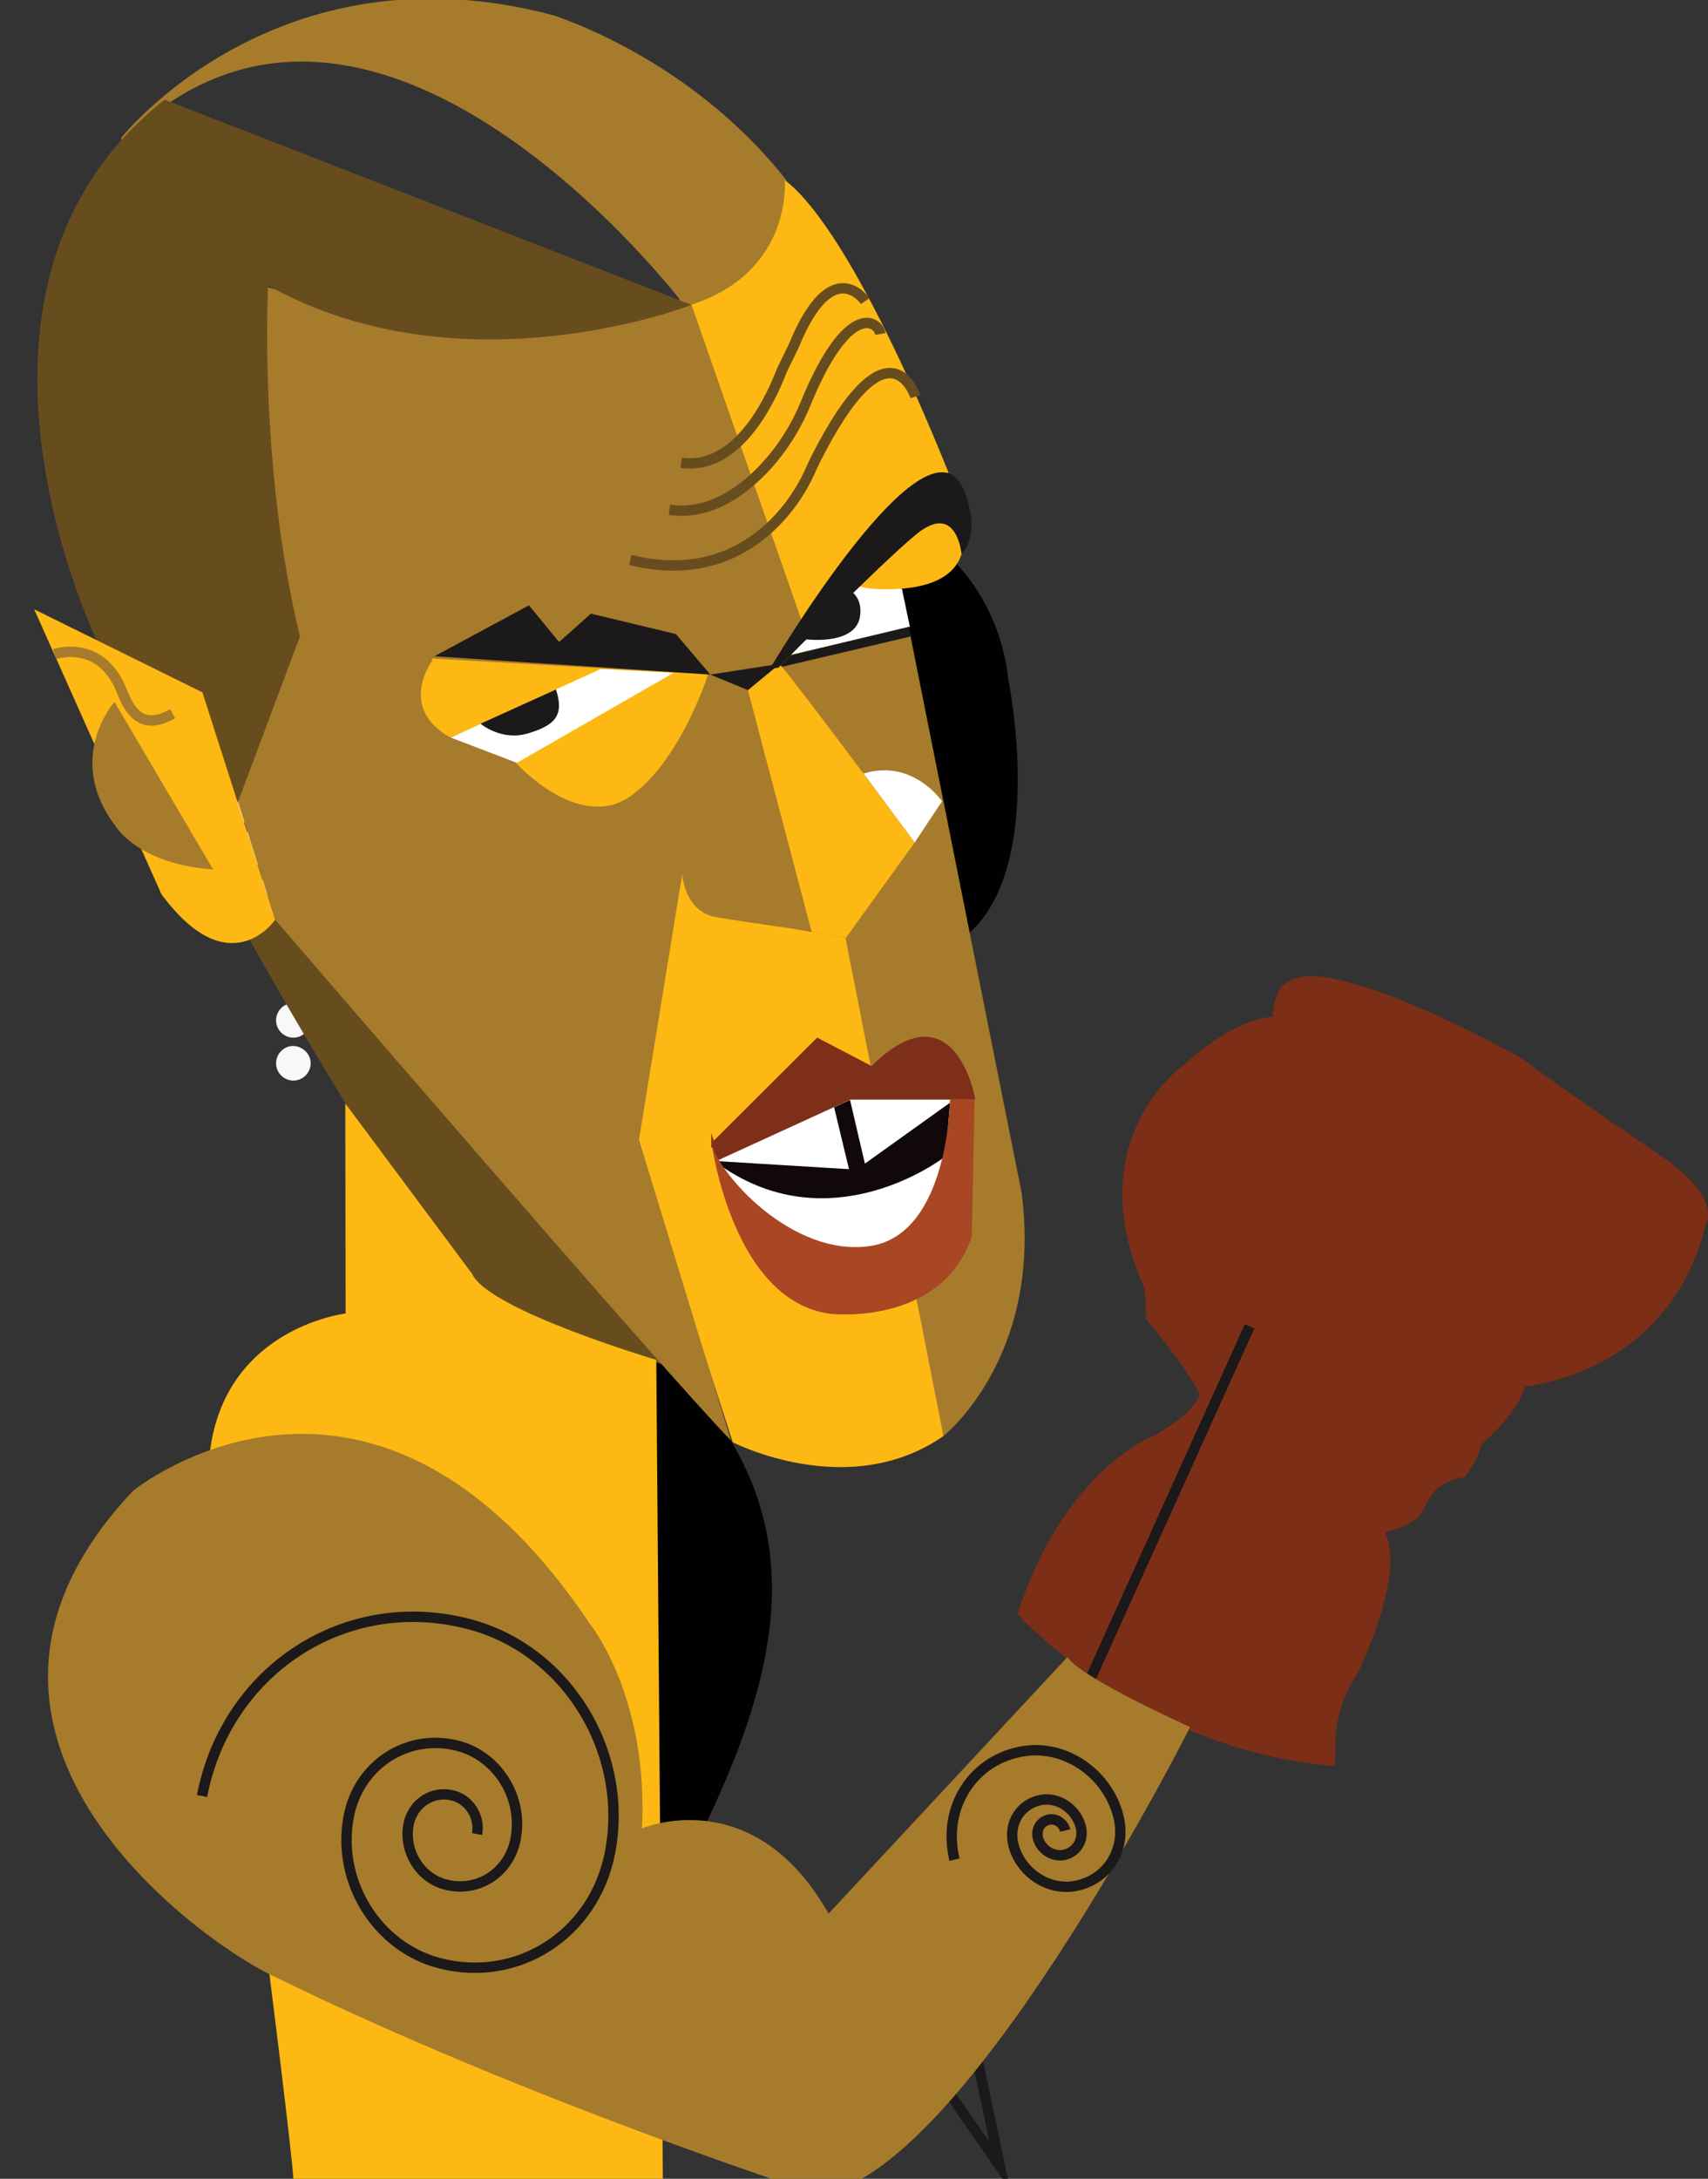 <svg xmlns="http://www.w3.org/2000/svg" viewBox="0 0 493.7 629.5" enable-background="new 0 0 493.7 629.5"><rect x="0" y="0" width="493.7" height="629.5" fill="#333333" stroke="none"/><path fill="#010101" d="M291.5 196.7s11.1 53.6-11.8 73.3l-20-100.4s9.3-1.9 15.1-8.4c0 0 14.3 12.3 16.7 35.5z"/><path fill="#A77B2C" d="M225.3 191.8l22.8 32.2s16.1 1.5 22 10.7l-25.8 35.8 28.3 144.5s28.9-22.7 22.7-70.4l-34.9-174.7s-10 1-13.3-.9l-17 17.7-4.8 5.1z"/><path fill="#FDB813" d="M226.3 51.6s2.9 13.9-30.3 33.7l36.3 95.8s30.9-44.5 41.9-44.5c-.1.1-26.9-69.7-47.9-85z"/><path fill="#A77B2C" stroke="#A77B2C" stroke-miterlimit="10" d="M226.3 51.6s2.9 27.2-28 36.4c0 0-90.4-119.6-163-47.7 0 0 44.7-56.9 124.9-35.3-.1.2 38 11.5 66.1 46.6z"/><path fill="#F9F8F7" d="M89.8 270.1c0 2.7-2.2 5-5 5-2.7 0-5-2.2-5-5 0-2.7 2.2-5 5-5 2.7 0 5 2.2 5 5zm0 12.4c0 2.7-2.2 5-5 5-2.7 0-5-2.2-5-5 0-2.7 2.2-5 5-5 2.7 0 5 2.2 5 5zm0 12.3c0 2.7-2.2 5-5 5-2.7 0-5-2.2-5-5 0-2.7 2.2-5 5-5 2.7.1 5 2.3 5 5zm0 12.4c0 2.7-2.2 5-5 5-2.7 0-5-2.2-5-5 0-2.7 2.2-5 5-5 2.7.1 5 2.3 5 5zm-37.2-86.6c0 2.7-2.2 5-5 5-2.7 0-5-2.2-5-5 0-2.7 2.2-5 5-5s5 2.2 5 5zm0 12.3c0 2.7-2.2 5-5 5-2.7 0-5-2.2-5-5 0-2.7 2.2-5 5-5 2.8.1 5 2.3 5 5zm0 12.4c0 2.7-2.2 5-5 5-2.7 0-5-2.2-5-5 0-2.7 2.2-5 5-5s5 2.3 5 5zm12.4-24.7c0 2.7-2.2 5-5 5-2.7 0-5-2.2-5-5 0-2.7 2.2-5 5-5s5 2.2 5 5zm0 12.3c0 2.7-2.2 5-5 5-2.7 0-5-2.2-5-5 0-2.7 2.2-5 5-5 2.8.1 5 2.3 5 5zm0 12.4c0 2.7-2.2 5-5 5-2.7 0-5-2.2-5-5 0-2.7 2.2-5 5-5s5 2.3 5 5zm0 12.4c0 2.7-2.2 5-5 5-2.7 0-5-2.2-5-5 0-2.7 2.2-5 5-5s5 2.3 5 5zm12.4-37.1c0 2.7-2.2 5-5 5-2.7 0-5-2.2-5-5 0-2.7 2.2-5 5-5 2.7 0 5 2.2 5 5zm0 12.3c0 2.7-2.2 5-5 5-2.7 0-5-2.2-5-5 0-2.7 2.2-5 5-5 2.7.1 5 2.3 5 5zm0 12.4c0 2.7-2.2 5-5 5-2.7 0-5-2.2-5-5 0-2.7 2.2-5 5-5 2.7 0 5 2.3 5 5zm0 12.4c0 2.7-2.2 5-5 5-2.7 0-5-2.2-5-5 0-2.7 2.2-5 5-5 2.7 0 5 2.3 5 5zm12.4-37.1c0 2.7-2.2 5-5 5-2.7 0-5-2.2-5-5 0-2.7 2.2-5 5-5 2.7 0 5 2.2 5 5zm0 12.3c0 2.7-2.2 5-5 5-2.7 0-5-2.2-5-5 0-2.7 2.2-5 5-5 2.7.1 5 2.3 5 5zm0 12.4c0 2.7-2.2 5-5 5-2.7 0-5-2.2-5-5 0-2.7 2.2-5 5-5 2.7 0 5 2.3 5 5zm0 12.4c0 2.7-2.2 5-5 5-2.7 0-5-2.2-5-5 0-2.7 2.2-5 5-5 2.7 0 5 2.3 5 5zm-37.2-86.7c0 2.7-2.2 5-5 5-2.7 0-5-2.2-5-5 0-2.7 2.2-5 5-5s5 2.3 5 5zm0 12.4c0 2.7-2.2 5-5 5-2.7 0-5-2.2-5-5 0-2.7 2.2-5 5-5s5 2.3 5 5zm0 12.4c0 2.7-2.2 5-5 5-2.7 0-5-2.2-5-5 0-2.7 2.2-5 5-5s5 2.2 5 5zm0 12.4c0 2.7-2.2 5-5 5-2.7 0-5-2.2-5-5 0-2.7 2.2-5 5-5s5 2.2 5 5zm12.4-37.2c0 2.7-2.2 5-5 5-2.7 0-5-2.2-5-5 0-2.7 2.2-5 5-5s5 2.3 5 5zm0 12.4c0 2.7-2.2 5-5 5-2.7 0-5-2.2-5-5 0-2.7 2.2-5 5-5s5 2.3 5 5zm0 12.4c0 2.7-2.2 5-5 5-2.7 0-5-2.2-5-5 0-2.7 2.2-5 5-5s5 2.2 5 5zm0 12.4c0 2.7-2.2 5-5 5-2.7 0-5-2.2-5-5 0-2.7 2.2-5 5-5s5 2.2 5 5zm12.4-37.2c0 2.7-2.2 5-5 5-2.7 0-5-2.2-5-5 0-2.7 2.2-5 5-5 2.7 0 5 2.3 5 5zm0 12.4c0 2.7-2.2 5-5 5-2.7 0-5-2.2-5-5 0-2.7 2.2-5 5-5 2.7 0 5 2.3 5 5zm0 12.4c0 2.7-2.2 5-5 5-2.7 0-5-2.2-5-5 0-2.7 2.2-5 5-5 2.7 0 5 2.2 5 5zm0 12.4c0 2.7-2.2 5-5 5-2.7 0-5-2.2-5-5 0-2.7 2.2-5 5-5 2.7 0 5 2.2 5 5zm12.4-37.2c0 2.7-2.2 5-5 5-2.7 0-5-2.2-5-5 0-2.7 2.2-5 5-5 2.7 0 5 2.3 5 5zm0 12.4c0 2.7-2.2 5-5 5-2.7 0-5-2.2-5-5 0-2.7 2.2-5 5-5 2.7 0 5 2.3 5 5zm0 12.4c0 2.7-2.2 5-5 5-2.7 0-5-2.2-5-5 0-2.7 2.2-5 5-5 2.7 0 5 2.2 5 5zm0 12.4c0 2.7-2.2 5-5 5-2.7 0-5-2.2-5-5 0-2.7 2.2-5 5-5 2.7 0 5 2.2 5 5zm-49.6-37.2c0 2.7-2.2 5-5 5-2.7 0-5-2.2-5-5 0-2.7 2.2-5 5-5s5 2.3 5 5zm0 12.4c0 2.7-2.2 5-5 5-2.7 0-5-2.2-5-5 0-2.7 2.2-5 5-5s5 2.3 5 5zm0 12.4c0 2.7-2.2 5-5 5-2.7 0-5-2.2-5-5 0-2.7 2.2-5 5-5s5 2.2 5 5z"/><path stroke="#1B1919" stroke-width="3" stroke-miterlimit="10" d="M186.2 112.4" fill="none"/><path fill="#7C2E17" d="M440.8 400.6s41.7-3.4 52.2-46.7c0 0 5.4-7.7-13.4-20.3 0 0-31.3-21.2-39.5-27.7 0 0-56.4-31.9-68.3-21.9 0 0-3.6 1.5-3.9 9.9 0 0-9.2-1-25.8 13.8 0 0-30.5 21.6-11.4 64.2 0 0 .8 5.8.5 9.1 0 0 11.1 13.1 15.6 21.8 0 0-1.4 5.9-14.5 12.6 0 0-24.8 9.8-38.2 50.9 0 0 34.8 39.1 91.6 44 0 0 .4 1.8.3-7.7 0 0-.1-9.5 6.4-19.1 0 0 14-28.3 8-40.7 0 0 5.8-1.5 9.1-4.1 3.3-2.6 2.8-10.3 13.8-11.9 0 0 4.3-5.2 4.7-9.2-.2 0 10.7-8.9 12.8-17z"/><path fill="#010101" d="M189 389.7c54.7 50 35 101.7 1.1 164.5"/><path stroke="#1B1919" stroke-width="3" stroke-miterlimit="10" d="M319.5 534.1m41.7-150.9l-84.1 186.1 11.9 56.5-35.1-50.6" fill="none"/><path fill="#FDB813" d="M244.4 270.9l-40.1-7s-7.1-8.5-7-12.2l-14 76.8 28.5 88.2s33.5 17.3 60.9-1.8l-28.3-144z"/><path fill="#fff" stroke="#fff" stroke-miterlimit="10" d="M207.8 335.2l37.9-17.6h28.9s-1.5 98.6-66.8 17.6z"/><path fill="#100809" d="M207.7 335.5l37.7 2.3-4.3-17.9 4.6-2.1 4.3 18.4 24.6-17.6s-.9 13.5-1.9 15.9c0 0-32.2 24.8-64.5 2.2l-.5-1.2z"/><path fill="#7E2F19" stroke="#7E2F19" stroke-miterlimit="10" d="M206.1 330.5l1.4 4.2 38.2-17.5h35.6s-5.7-32-29.3-8.6l-15.7-8.2-30.2 30.1z"/><path fill="#A94624" d="M205.7 330.3s6 45.7 34.4 49.3c0 0 31.9 3.7 40.8-22.3l.8-39.7h-7.1s-.3 38.9-23 42.4c-22.7 3.4-44.2-21.2-45.9-29.7z"/><path fill="#fff" d="M247.1 168.9l-20.3 20.7 36.2-8.5-2.3-11z"/><path fill="#1B1919" d="M232.8 184.7s13.4 1.8 15.6-5.7c-.2.5 1.7-4.7-2-7.9l-13.6 13.6zm30.4-.8l-38.2 9 3.6-3.6 34.1-8.2z"/><path fill="#674D1E" d="M77.7 263.5s-4.5 3.5-7.1 5.2c0 0 54.4 98.8 73.5 108.2 19 9.4 48.5 17.6 48.5 17.6l-114.9-131z"/><path fill="#A77B2C" d="M199.9 88.1s-46.2 16.4-125-5.8c0 0-3.4 55.5 8.6 103l-14.7 46.4 10.8 34.1s114.3 132.8 131.7 150.4l-26.6-86.9 12.5-76.8s.5 10.9 9.9 12.5c9.4 1.6 27.6 4.1 27.6 4.1l-18.3-69.4 16.1-18.1-32.6-93.5z"/><path fill="#FDB813" stroke="#FDB813" stroke-miterlimit="10" d="M125.6 190.8s-10.3 13.3 4.6 21.7l37.3-15.9 18.3 2.8-35.8 21.2s17.4 18.9 31.7 9.2c14.3-9.8 22.3-34.5 22.3-34.5l-78.4-4.5z"/><path fill="#1B1919" d="M125.6 189.6l79.7 5.3-9.9-11.7-24.6-5.9-9.2 8.2-8.7-10.6z"/><path fill="#fff" d="M130.3 213.1l43.3-19.8 21.1 1.1-45.3 26z"/><path fill="#1B1919" d="M138.9 209.1s6 5.1 13.7 2.8 10.6-5.1 8.1-12.7l-21.8 9.9z"/><path fill="#FDB813" stroke="#FDB813" stroke-miterlimit="10" d="M225.3 192.6s-5.8 3.1-8.6 6.8l18.3 69.4 9.3 1.6 19.5-27s-34.6-46.6-38.5-50.8z"/><path fill="#1B1919" d="M216.2 199.4l9.2-7.6-20.1 3.1z"/><path fill="#674D1E" d="M199.9 88.1s-66 25.8-122.4-5.6c0 0-2.8 51.8 9.2 101.4l-18.2 48.6-9.6-30.7-30.4-15.6s-50.5-102.7 19.1-157.4l152.3 59.3z"/><path fill="#FDB813" stroke="#FDB813" stroke-miterlimit="10" d="M10.9 177.1l47.2 23.3 20.9 65.2s-12.7 18.5-31.9-7.5l-36.2-81z"/><path fill="#A77B2C" d="M33.1 202.8s-14.6 16.3.3 35.9c0 0 6.5 11 28.2 12.5l-28.5-48.4z"/><path stroke="#A77B2C" stroke-width="3" stroke-miterlimit="10" d="M15.8 189s13.5-4.8 19.6 11.1c3.5 9.1 8.5 9.5 14.5 6.1" fill="none"/><path fill="#fff" d="M249.6 223.5l14.8 19.9 7.9-11.9s-8.5-12.4-22.7-8z"/><path fill="#FDB813" d="M99.8 318.8l.1 60.7s-44.8 5.2-39.2 56.3c0 0 23.1 177.5 24.1 193.7h106.8l-1.9-236.6s-48.5-14.4-53.2-24.8l-36.7-49.3z"/><path fill="#A77B2C" d="M185.5 528.3s32.2-13.9 54 24.6l69.1-74.2s.7 4.4 35.4 20.3c0 0-66 131-107.6 135 0 0-84.5-27.2-158.5-63.6-20.6-10.1-105.2-70.1-39.4-139.7 0 0 68.8-55.9 132.1 38.6 0 0 17.2 21.3 14.9 60"/><path stroke="#1B1919" stroke-width="3" stroke-miterlimit="10" d="M58.4 518.9c7.1-36.6 41.6-58.9 77-49.7 28.3 7.3 46.6 37 40.9 66.2-4.6 23.4-26.6 37.7-49.3 31.8-18.1-4.7-29.8-23.7-26.2-42.4 2.9-15 17-24.1 31.5-20.4 11.6 3 19.1 15.1 16.7 27.1-1.9 9.6-10.9 15.4-20.2 13-7.4-1.9-12.2-9.7-10.7-17.4 1.2-6.1 7-9.9 12.9-8.3 4.7 1.2 7.8 6.2 6.9 11.1m138 7.4c-3.7-15.2 5.5-29.3 20.4-31.4 12-1.7 24 6.8 27 19 2.4 9.7-3.5 18.7-13.1 20.1-7.7 1.1-15.4-4.3-17.3-12.1-1.5-6.2 2.2-12 8.4-12.9 4.9-.7 9.8 2.8 11.1 7.8 1 4-1.4 7.7-5.3 8.2-3.1.4-6.3-1.8-7.1-5-.6-2.6.9-4.9 3.4-5.3 2-.3 4 1.1 4.5 3.2" fill="none"/><path stroke="#674D1E" stroke-width="3" stroke-miterlimit="10" d="M250.1 87s-9.6-14.1-20.6 12.8l-3.5 7.2c-3.6 9.4-13.2 29-29.1 26.7m57.6-37.2c-.7-3.9-9.4-9.6-21.6 20-2.9 7.1-7.1 13.7-12.5 19.3-6.6 6.8-15.9 13.1-26.9 11.5m71.1-32.7s-7.6-24-28.9 18.2l-2.1 4.5c-2.7 5.8-17.4 32.8-51.4 24.5" fill="none"/><path fill="#FDB813" d="M251 170c5.5.5 23.6 1.4 27-10.1 0 0-1.6-16.2-13.7-6.1-10 8.4-16.2 15.5-16.2 15.5.9.3 1.9.6 2.9.7z"/><path fill="#1B1919" d="M278.9 142.3c4.8 13.1-1 17.6-1 17.6s-1.4-15.2-13.2-5.4c-10.9 9-39.7 38.4-39.7 38.4l-2.5.4s46.3-78.5 56.4-51z"/></svg>